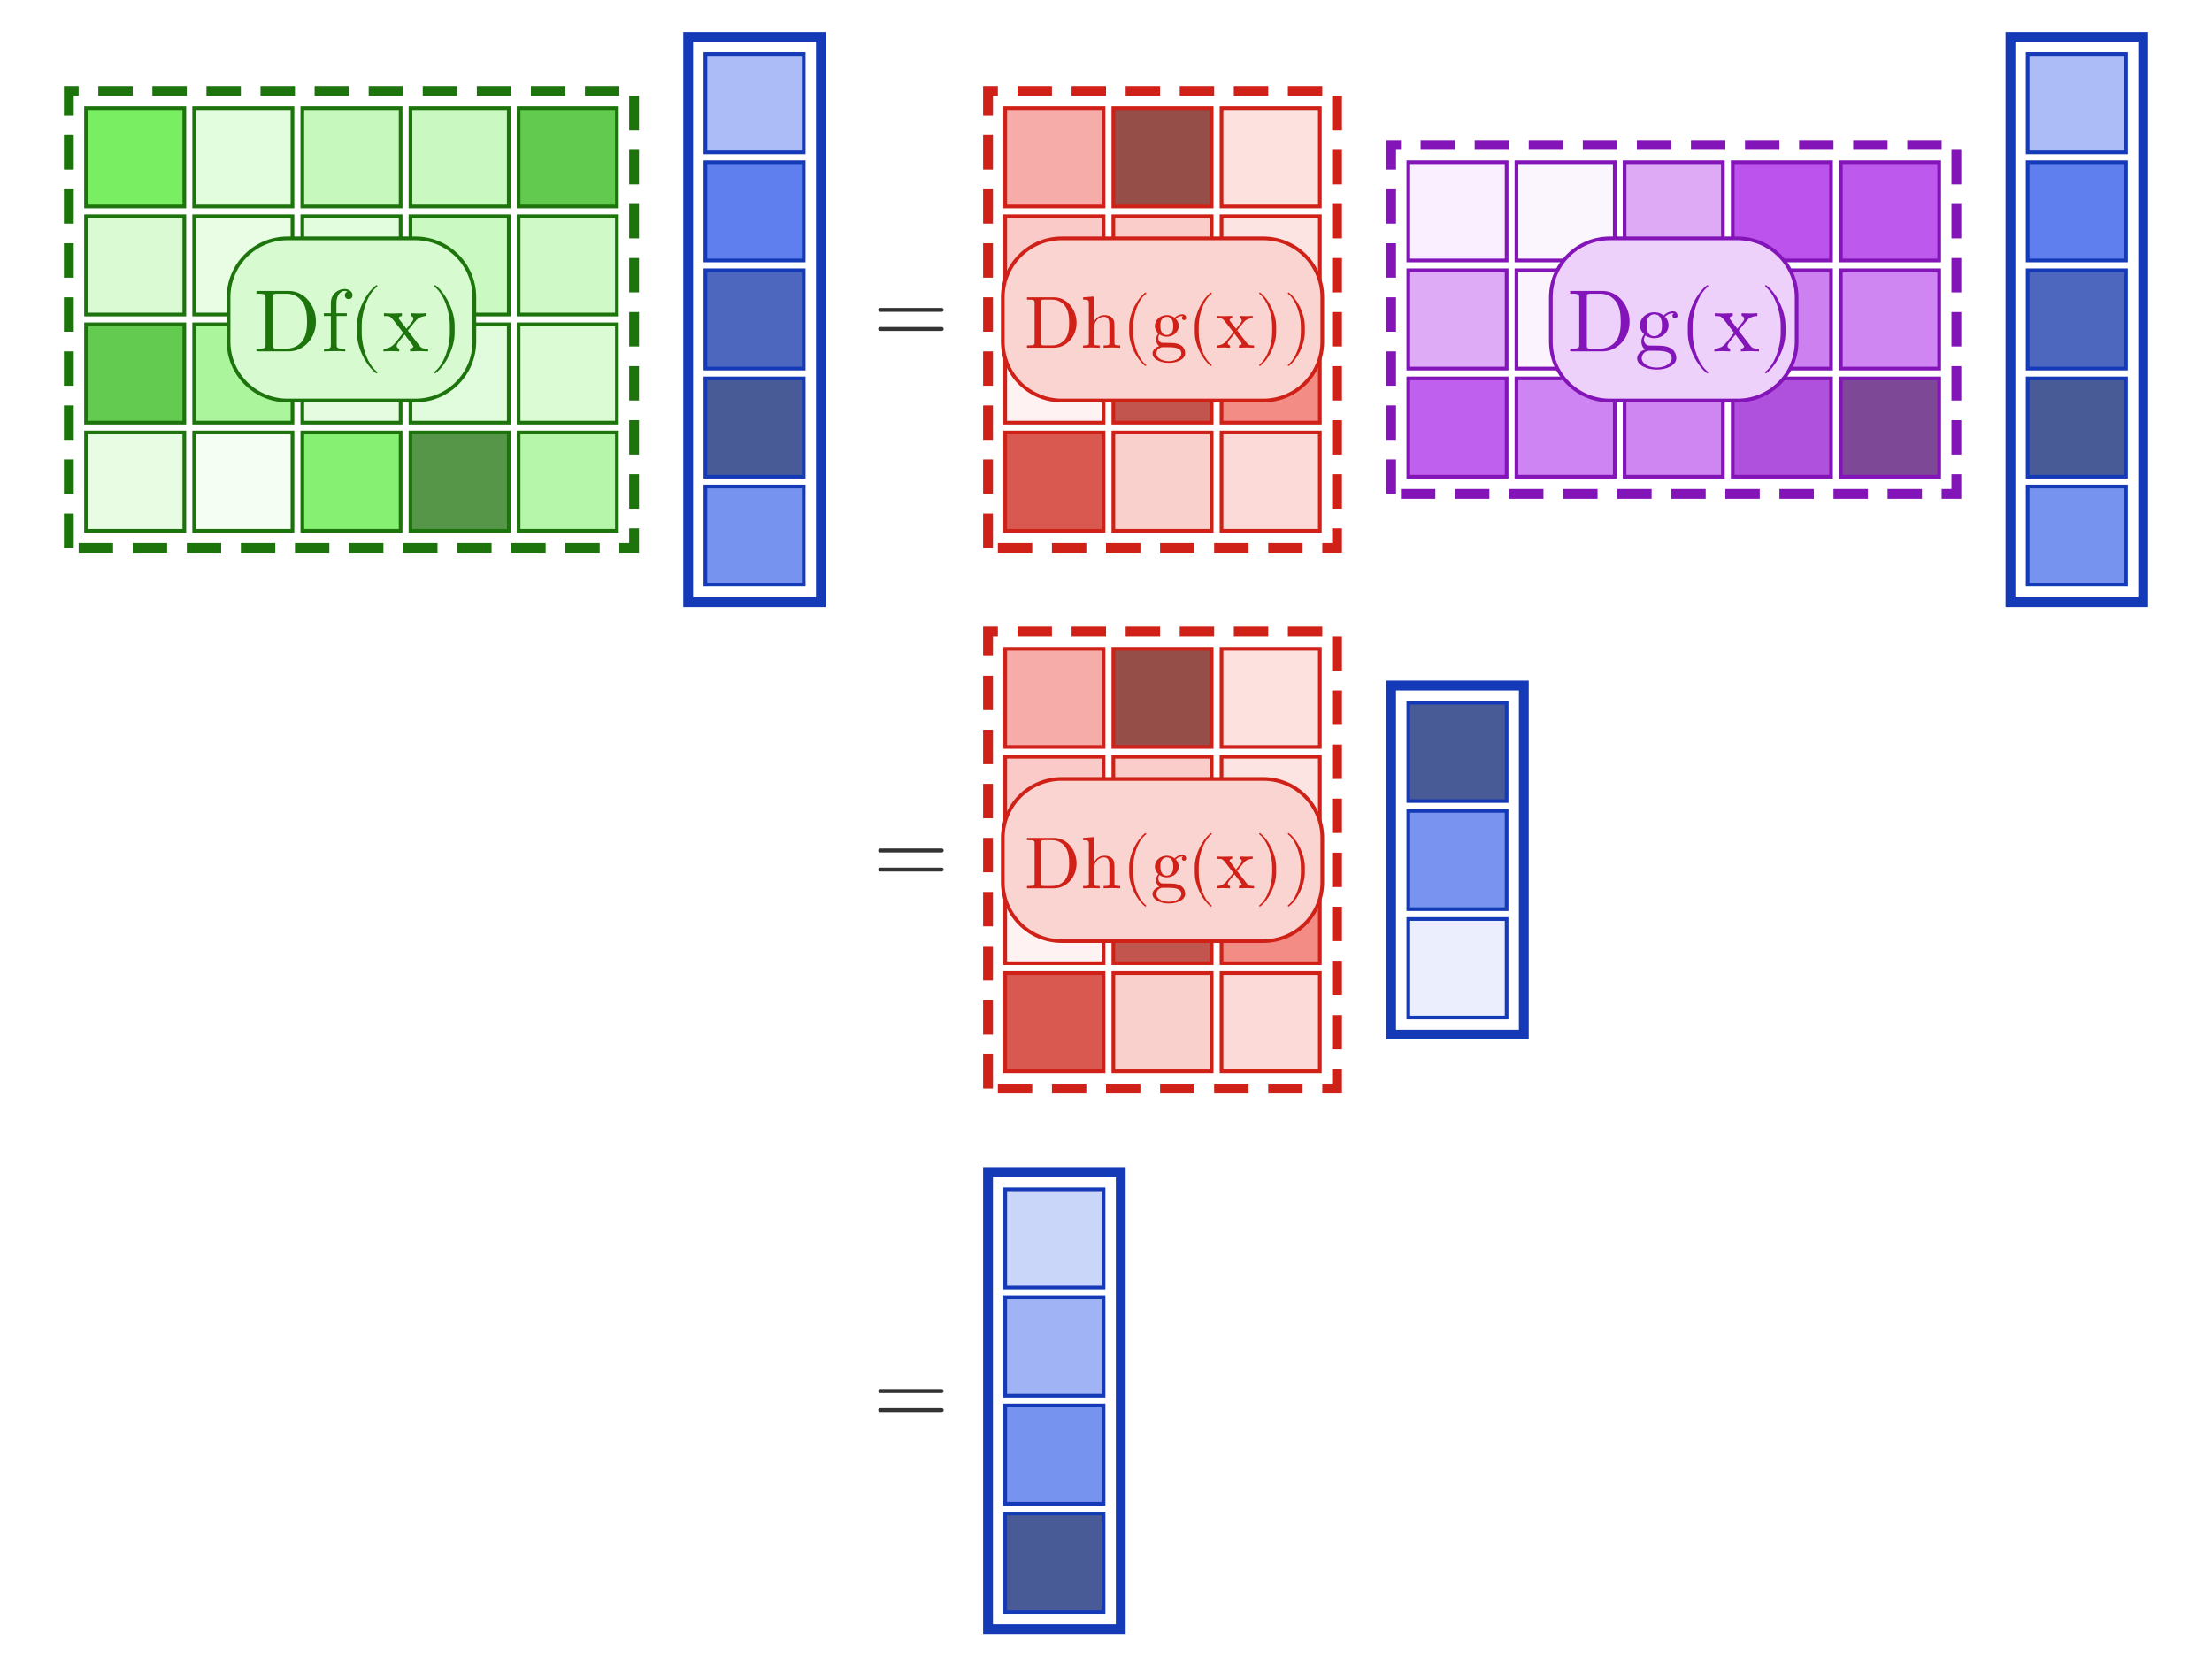 <?xml version="1.0" encoding="UTF-8"?>
<svg xmlns="http://www.w3.org/2000/svg" xmlns:xlink="http://www.w3.org/1999/xlink" width="450" height="340" viewBox="0 0 450 340">
<defs>
<g>
<g id="glyph-0-0">
<path d="M 14.441 -6.941 C 14.441 -7.16 14.262 -7.34 14.039 -7.34 L 1.52 -7.34 C 1.301 -7.34 1.121 -7.16 1.121 -6.941 C 1.121 -6.719 1.301 -6.539 1.52 -6.539 L 14.039 -6.539 C 14.262 -6.539 14.441 -6.719 14.441 -6.941 Z M 14.441 -3.059 C 14.441 -3.281 14.262 -3.461 14.039 -3.461 L 1.52 -3.461 C 1.301 -3.461 1.121 -3.281 1.121 -3.059 C 1.121 -2.84 1.301 -2.66 1.52 -2.66 L 14.039 -2.66 C 14.262 -2.66 14.441 -2.84 14.441 -3.059 Z M 14.441 -3.059 "/>
</g>
<g id="glyph-1-0">
<path d="M 12.727 -6.047 C 12.727 -9.469 10.297 -12.293 7.219 -12.293 L 0.629 -12.293 L 0.629 -11.734 L 1.062 -11.734 C 2.449 -11.734 2.484 -11.539 2.484 -10.891 L 2.484 -1.402 C 2.484 -0.758 2.449 -0.559 1.062 -0.559 L 0.629 -0.559 L 0.629 0 L 7.219 0 C 10.242 0 12.727 -2.664 12.727 -6.047 Z M 10.926 -6.047 C 10.926 -4.051 10.586 -2.969 9.938 -2.09 C 9.574 -1.602 8.551 -0.559 6.73 -0.559 L 4.914 -0.559 C 4.066 -0.559 4.031 -0.684 4.031 -1.277 L 4.031 -11.016 C 4.031 -11.609 4.066 -11.734 4.914 -11.734 L 6.715 -11.734 C 7.828 -11.734 9.07 -11.34 9.988 -10.062 C 10.766 -9 10.926 -7.453 10.926 -6.047 Z M 10.926 -6.047 "/>
</g>
<g id="glyph-1-1">
<path d="M 6.426 -11.43 C 6.426 -12.098 5.762 -12.691 4.805 -12.691 C 3.547 -12.691 2.016 -11.734 2.016 -9.828 L 2.016 -7.758 L 0.594 -7.758 L 0.594 -7.199 L 2.016 -7.199 L 2.016 -1.367 C 2.016 -0.559 1.816 -0.559 0.613 -0.559 L 0.613 0 L 2.664 -0.055 C 3.383 -0.055 4.23 -0.055 4.949 0 L 4.949 -0.559 L 4.57 -0.559 C 3.238 -0.559 3.203 -0.758 3.203 -1.402 L 3.203 -7.199 L 5.258 -7.199 L 5.258 -7.758 L 3.148 -7.758 L 3.148 -9.848 C 3.148 -11.43 4.016 -12.293 4.805 -12.293 C 4.859 -12.293 5.129 -12.293 5.398 -12.168 C 5.184 -12.098 4.859 -11.863 4.859 -11.41 C 4.859 -10.996 5.148 -10.637 5.633 -10.637 C 6.156 -10.637 6.426 -10.996 6.426 -11.43 Z M 6.426 -11.43 "/>
</g>
<g id="glyph-1-2">
<path d="M 5.977 4.285 C 5.977 4.23 5.941 4.176 5.902 4.141 C 4.031 2.734 2.789 -0.863 2.789 -3.742 L 2.789 -5.258 C 2.789 -8.137 4.031 -11.734 5.902 -13.141 C 5.941 -13.176 5.977 -13.23 5.977 -13.285 C 5.977 -13.375 5.887 -13.465 5.797 -13.465 C 5.762 -13.465 5.723 -13.445 5.688 -13.43 C 3.707 -11.934 1.816 -8.336 1.816 -5.258 L 1.816 -3.742 C 1.816 -0.664 3.707 2.934 5.688 4.43 C 5.723 4.445 5.762 4.465 5.797 4.465 C 5.887 4.465 5.977 4.375 5.977 4.285 Z M 5.977 4.285 "/>
</g>
<g id="glyph-1-3">
<path d="M 9.289 0 L 9.289 -0.559 C 8.316 -0.559 7.992 -0.594 7.578 -1.117 L 5.164 -4.23 C 5.707 -4.914 6.391 -5.797 6.82 -6.266 C 7.379 -6.91 8.117 -7.184 8.965 -7.199 L 8.965 -7.758 C 8.496 -7.723 7.957 -7.703 7.488 -7.703 C 6.949 -7.703 5.992 -7.738 5.762 -7.758 L 5.762 -7.199 C 6.137 -7.164 6.281 -6.93 6.281 -6.641 C 6.281 -6.355 6.102 -6.121 6.012 -6.012 L 4.895 -4.609 L 3.492 -6.426 C 3.328 -6.605 3.328 -6.641 3.328 -6.75 C 3.328 -7.02 3.602 -7.184 3.961 -7.199 L 3.961 -7.758 L 2.016 -7.703 C 1.637 -7.703 0.793 -7.723 0.305 -7.758 L 0.305 -7.199 C 1.566 -7.199 1.586 -7.184 2.43 -6.102 L 4.211 -3.781 C 3.367 -2.699 3.367 -2.664 2.52 -1.637 C 1.656 -0.594 0.594 -0.559 0.215 -0.559 L 0.215 0 C 0.684 -0.035 1.242 -0.055 1.711 -0.055 L 3.422 0 L 3.422 -0.559 C 3.023 -0.613 2.898 -0.848 2.898 -1.117 C 2.898 -1.512 3.422 -2.105 4.52 -3.402 L 5.887 -1.602 C 6.031 -1.402 6.266 -1.117 6.266 -1.008 C 6.266 -0.848 6.102 -0.574 5.617 -0.559 L 5.617 0 L 7.559 -0.055 C 8.047 -0.055 8.746 -0.035 9.289 0 Z M 9.289 0 "/>
</g>
<g id="glyph-1-4">
<path d="M 5.184 -3.742 L 5.184 -5.258 C 5.184 -8.336 3.293 -11.934 1.312 -13.43 C 1.277 -13.445 1.242 -13.465 1.207 -13.465 C 1.117 -13.465 1.027 -13.375 1.027 -13.285 C 1.027 -13.23 1.062 -13.176 1.098 -13.141 C 2.969 -11.734 4.211 -8.137 4.211 -5.258 L 4.211 -3.742 C 4.211 -0.863 2.969 2.734 1.098 4.141 C 1.062 4.176 1.027 4.23 1.027 4.285 C 1.027 4.375 1.117 4.465 1.207 4.465 C 1.242 4.465 1.277 4.445 1.312 4.43 C 3.293 2.934 5.184 -0.664 5.184 -3.742 Z M 5.184 -3.742 "/>
</g>
<g id="glyph-1-5">
<path d="M 8.73 -7.273 C 8.73 -7.578 8.516 -8.152 7.812 -8.152 C 7.453 -8.152 6.66 -8.047 5.902 -7.309 C 5.148 -7.902 4.391 -7.957 3.996 -7.957 C 2.32 -7.957 1.078 -6.715 1.078 -5.328 C 1.078 -4.535 1.477 -3.852 1.926 -3.473 C 1.691 -3.203 1.367 -2.609 1.367 -1.98 C 1.367 -1.422 1.602 -0.738 2.16 -0.379 C 1.078 -0.07 0.504 0.703 0.504 1.422 C 0.504 2.719 2.285 3.707 4.48 3.707 C 6.605 3.707 8.477 2.789 8.477 1.387 C 8.477 0.758 8.227 -0.16 7.309 -0.664 C 6.355 -1.172 5.309 -1.172 4.211 -1.172 C 3.762 -1.172 2.988 -1.172 2.863 -1.188 C 2.285 -1.262 1.906 -1.816 1.906 -2.395 C 1.906 -2.465 1.906 -2.879 2.215 -3.238 C 2.914 -2.734 3.652 -2.684 3.996 -2.684 C 5.672 -2.684 6.91 -3.926 6.91 -5.309 C 6.91 -5.977 6.625 -6.641 6.176 -7.055 C 6.82 -7.668 7.469 -7.758 7.793 -7.758 C 7.793 -7.758 7.922 -7.758 7.973 -7.738 C 7.777 -7.668 7.688 -7.469 7.688 -7.254 C 7.688 -6.949 7.922 -6.73 8.207 -6.73 C 8.387 -6.73 8.73 -6.859 8.73 -7.273 Z M 5.562 -5.328 C 5.562 -4.844 5.543 -4.266 5.273 -3.816 C 5.129 -3.602 4.715 -3.098 3.996 -3.098 C 2.43 -3.098 2.43 -4.895 2.43 -5.309 C 2.43 -5.797 2.449 -6.371 2.719 -6.82 C 2.863 -7.039 3.277 -7.543 3.996 -7.543 C 5.562 -7.543 5.562 -5.742 5.562 -5.328 Z M 7.543 1.422 C 7.543 2.395 6.266 3.293 4.5 3.293 C 2.684 3.293 1.441 2.375 1.441 1.422 C 1.441 0.594 2.125 -0.07 2.914 -0.125 L 3.977 -0.125 C 5.527 -0.125 7.543 -0.125 7.543 1.422 Z M 7.543 1.422 "/>
</g>
<g id="glyph-2-0">
<path d="M 10.605 -5.039 C 10.605 -7.891 8.578 -10.246 6.016 -10.246 L 0.523 -10.246 L 0.523 -9.781 L 0.887 -9.781 C 2.039 -9.781 2.07 -9.613 2.07 -9.074 L 2.07 -1.172 C 2.07 -0.629 2.039 -0.465 0.887 -0.465 L 0.523 -0.465 L 0.523 0 L 6.016 0 C 8.535 0 10.605 -2.219 10.605 -5.039 Z M 9.105 -5.039 C 9.105 -3.375 8.82 -2.477 8.281 -1.738 C 7.98 -1.336 7.125 -0.465 5.609 -0.465 L 4.094 -0.465 C 3.391 -0.465 3.359 -0.57 3.359 -1.066 L 3.359 -9.18 C 3.359 -9.676 3.391 -9.781 4.094 -9.781 L 5.594 -9.781 C 6.523 -9.781 7.559 -9.449 8.324 -8.387 C 8.969 -7.5 9.105 -6.211 9.105 -5.039 Z M 9.105 -5.039 "/>
</g>
<g id="glyph-2-1">
<path d="M 8.023 0 L 8.023 -0.465 C 7.246 -0.465 6.871 -0.465 6.855 -0.914 L 6.855 -3.781 C 6.855 -5.07 6.855 -5.535 6.391 -6.074 C 6.18 -6.328 5.684 -6.629 4.816 -6.629 C 3.555 -6.629 2.895 -5.73 2.656 -5.191 L 2.641 -5.191 L 2.641 -10.41 L 0.48 -10.246 L 0.48 -9.781 C 1.531 -9.781 1.648 -9.676 1.648 -8.941 L 1.648 -1.141 C 1.648 -0.465 1.484 -0.465 0.48 -0.465 L 0.48 0 L 2.176 -0.047 L 3.855 0 L 3.855 -0.465 C 2.852 -0.465 2.684 -0.465 2.684 -1.141 L 2.684 -3.898 C 2.684 -5.461 3.75 -6.301 4.711 -6.301 C 5.656 -6.301 5.82 -5.488 5.82 -4.637 L 5.82 -1.141 C 5.82 -0.465 5.656 -0.465 4.648 -0.465 L 4.648 0 L 6.344 -0.047 Z M 8.023 0 "/>
</g>
<g id="glyph-2-2">
<path d="M 4.98 3.57 C 4.98 3.523 4.949 3.48 4.922 3.449 C 3.359 2.281 2.324 -0.719 2.324 -3.121 L 2.324 -4.379 C 2.324 -6.781 3.359 -9.781 4.922 -10.949 C 4.949 -10.98 4.98 -11.023 4.98 -11.07 C 4.98 -11.145 4.906 -11.219 4.828 -11.219 C 4.801 -11.219 4.77 -11.203 4.738 -11.191 C 3.09 -9.945 1.516 -6.945 1.516 -4.379 L 1.516 -3.121 C 1.516 -0.555 3.09 2.445 4.738 3.691 C 4.77 3.703 4.801 3.719 4.828 3.719 C 4.906 3.719 4.98 3.645 4.98 3.57 Z M 4.98 3.57 "/>
</g>
<g id="glyph-2-3">
<path d="M 7.273 -6.059 C 7.273 -6.316 7.094 -6.797 6.512 -6.797 C 6.211 -6.797 5.551 -6.703 4.922 -6.09 C 4.289 -6.586 3.66 -6.629 3.328 -6.629 C 1.934 -6.629 0.898 -5.594 0.898 -4.441 C 0.898 -3.781 1.23 -3.211 1.605 -2.895 C 1.41 -2.672 1.141 -2.176 1.141 -1.648 C 1.141 -1.184 1.336 -0.613 1.801 -0.316 C 0.898 -0.059 0.422 0.586 0.422 1.184 C 0.422 2.266 1.906 3.09 3.734 3.09 C 5.504 3.09 7.066 2.324 7.066 1.156 C 7.066 0.629 6.855 -0.137 6.09 -0.555 C 5.297 -0.977 4.426 -0.977 3.512 -0.977 C 3.137 -0.977 2.488 -0.977 2.387 -0.988 C 1.906 -1.051 1.59 -1.516 1.59 -1.996 C 1.59 -2.055 1.59 -2.398 1.844 -2.699 C 2.43 -2.281 3.047 -2.234 3.328 -2.234 C 4.727 -2.234 5.762 -3.27 5.762 -4.426 C 5.762 -4.98 5.52 -5.535 5.145 -5.879 C 5.684 -6.391 6.227 -6.465 6.496 -6.465 C 6.496 -6.465 6.602 -6.465 6.645 -6.449 C 6.48 -6.391 6.406 -6.227 6.406 -6.047 C 6.406 -5.789 6.602 -5.609 6.84 -5.609 C 6.988 -5.609 7.273 -5.715 7.273 -6.059 Z M 4.637 -4.441 C 4.637 -4.035 4.621 -3.555 4.395 -3.18 C 4.273 -3 3.93 -2.578 3.328 -2.578 C 2.023 -2.578 2.023 -4.078 2.023 -4.426 C 2.023 -4.828 2.039 -5.309 2.266 -5.684 C 2.387 -5.863 2.73 -6.285 3.328 -6.285 C 4.637 -6.285 4.637 -4.785 4.637 -4.441 Z M 6.285 1.184 C 6.285 1.996 5.219 2.746 3.75 2.746 C 2.234 2.746 1.199 1.98 1.199 1.184 C 1.199 0.496 1.77 -0.059 2.43 -0.105 L 3.316 -0.105 C 4.605 -0.105 6.285 -0.105 6.285 1.184 Z M 6.285 1.184 "/>
</g>
<g id="glyph-2-4">
<path d="M 7.738 0 L 7.738 -0.465 C 6.93 -0.465 6.66 -0.496 6.316 -0.93 L 4.305 -3.523 C 4.754 -4.094 5.324 -4.828 5.684 -5.219 C 6.148 -5.762 6.766 -5.984 7.469 -6 L 7.469 -6.465 C 7.078 -6.434 6.629 -6.422 6.238 -6.422 C 5.789 -6.422 4.996 -6.449 4.801 -6.465 L 4.801 -6 C 5.113 -5.969 5.234 -5.773 5.234 -5.535 C 5.234 -5.297 5.086 -5.102 5.012 -5.012 L 4.078 -3.84 L 2.91 -5.355 C 2.773 -5.504 2.773 -5.535 2.773 -5.625 C 2.773 -5.852 3 -5.984 3.301 -6 L 3.301 -6.465 L 1.68 -6.422 C 1.363 -6.422 0.66 -6.434 0.254 -6.465 L 0.254 -6 C 1.305 -6 1.32 -5.984 2.023 -5.086 L 3.512 -3.148 C 2.805 -2.25 2.805 -2.219 2.102 -1.363 C 1.379 -0.496 0.496 -0.465 0.18 -0.465 L 0.18 0 C 0.57 -0.031 1.035 -0.047 1.426 -0.047 L 2.852 0 L 2.852 -0.465 C 2.52 -0.512 2.414 -0.703 2.414 -0.93 C 2.414 -1.262 2.852 -1.754 3.766 -2.836 L 4.906 -1.336 C 5.023 -1.172 5.219 -0.93 5.219 -0.84 C 5.219 -0.703 5.086 -0.48 4.68 -0.465 L 4.68 0 L 6.301 -0.047 C 6.703 -0.047 7.289 -0.031 7.738 0 Z M 7.738 0 "/>
</g>
<g id="glyph-2-5">
<path d="M 4.32 -3.121 L 4.32 -4.379 C 4.32 -6.945 2.746 -9.945 1.094 -11.191 C 1.066 -11.203 1.035 -11.219 1.004 -11.219 C 0.93 -11.219 0.855 -11.145 0.855 -11.07 C 0.855 -11.023 0.887 -10.98 0.914 -10.949 C 2.477 -9.781 3.512 -6.781 3.512 -4.379 L 3.512 -3.121 C 3.512 -0.719 2.477 2.281 0.914 3.449 C 0.887 3.48 0.855 3.523 0.855 3.57 C 0.855 3.645 0.93 3.719 1.004 3.719 C 1.035 3.719 1.066 3.703 1.094 3.691 C 2.746 2.445 4.32 -0.555 4.32 -3.121 Z M 4.32 -3.121 "/>
</g>
</g>
</defs>
<rect x="-45" y="-34" width="540" height="408" fill="rgb(100%, 100%, 100%)" fill-opacity="1"/>
<path fill-rule="nonzero" fill="rgb(29.935%, 90.935%, 18.416%)" fill-opacity="0.75" stroke-width="0.75" stroke-linecap="butt" stroke-linejoin="miter" stroke="rgb(11.353%, 45%, 5%)" stroke-opacity="1" stroke-miterlimit="10" d="M 17.5 42 L 17.5 22 L 37.5 22 L 37.5 42 Z M 17.5 42 "/>
<path fill-rule="nonzero" fill="rgb(84.889%, 98.045%, 82.405%)" fill-opacity="0.75" stroke-width="0.75" stroke-linecap="butt" stroke-linejoin="miter" stroke="rgb(11.353%, 45%, 5%)" stroke-opacity="1" stroke-miterlimit="10" d="M 39.5 42 L 39.5 22 L 59.5 22 L 59.5 42 Z M 39.5 42 "/>
<path fill-rule="nonzero" fill="rgb(70.244%, 96.15%, 65.352%)" fill-opacity="0.75" stroke-width="0.75" stroke-linecap="butt" stroke-linejoin="miter" stroke="rgb(11.353%, 45%, 5%)" stroke-opacity="1" stroke-miterlimit="10" d="M 61.5 42 L 61.5 22 L 81.5 22 L 81.5 42 Z M 61.5 42 "/>
<path fill-rule="nonzero" fill="rgb(71.474%, 96.309%, 66.784%)" fill-opacity="0.75" stroke-width="0.75" stroke-linecap="butt" stroke-linejoin="miter" stroke="rgb(11.353%, 45%, 5%)" stroke-opacity="1" stroke-miterlimit="10" d="M 83.5 42 L 83.5 22 L 103.5 22 L 103.5 42 Z M 83.5 42 "/>
<path fill-rule="nonzero" fill="rgb(18.145%, 71.92%, 7.991%)" fill-opacity="0.75" stroke-width="0.75" stroke-linecap="butt" stroke-linejoin="miter" stroke="rgb(11.353%, 45%, 5%)" stroke-opacity="1" stroke-miterlimit="10" d="M 105.5 42 L 105.5 22 L 125.5 22 L 125.5 42 Z M 105.5 42 "/>
<path fill-rule="nonzero" fill="rgb(79.805%, 97.387%, 76.485%)" fill-opacity="0.75" stroke-width="0.75" stroke-linecap="butt" stroke-linejoin="miter" stroke="rgb(11.353%, 45%, 5%)" stroke-opacity="1" stroke-miterlimit="10" d="M 17.5 64 L 17.5 44 L 37.5 44 L 37.5 64 Z M 17.5 64 "/>
<path fill-rule="nonzero" fill="rgb(88.171%, 98.47%, 86.226%)" fill-opacity="0.75" stroke-width="0.75" stroke-linecap="butt" stroke-linejoin="miter" stroke="rgb(11.353%, 45%, 5%)" stroke-opacity="1" stroke-miterlimit="10" d="M 39.5 64 L 39.5 44 L 59.5 44 L 59.5 64 Z M 39.5 64 "/>
<path fill-rule="nonzero" fill="rgb(84.827%, 98.037%, 82.332%)" fill-opacity="0.75" stroke-width="0.75" stroke-linecap="butt" stroke-linejoin="miter" stroke="rgb(11.353%, 45%, 5%)" stroke-opacity="1" stroke-miterlimit="10" d="M 61.5 64 L 61.5 44 L 81.5 44 L 81.5 64 Z M 61.5 64 "/>
<path fill-rule="nonzero" fill="rgb(72.507%, 96.443%, 67.987%)" fill-opacity="0.75" stroke-width="0.75" stroke-linecap="butt" stroke-linejoin="miter" stroke="rgb(11.353%, 45%, 5%)" stroke-opacity="1" stroke-miterlimit="10" d="M 83.5 64 L 83.5 44 L 103.5 44 L 103.5 64 Z M 83.5 64 "/>
<path fill-rule="nonzero" fill="rgb(74.639%, 96.719%, 70.469%)" fill-opacity="0.75" stroke-width="0.75" stroke-linecap="butt" stroke-linejoin="miter" stroke="rgb(11.353%, 45%, 5%)" stroke-opacity="1" stroke-miterlimit="10" d="M 105.5 64 L 105.5 44 L 125.5 44 L 125.5 64 Z M 105.5 64 "/>
<path fill-rule="nonzero" fill="rgb(18.328%, 72.644%, 8.072%)" fill-opacity="0.75" stroke-width="0.75" stroke-linecap="butt" stroke-linejoin="miter" stroke="rgb(11.353%, 45%, 5%)" stroke-opacity="1" stroke-miterlimit="10" d="M 17.5 86 L 17.5 66 L 37.5 66 L 37.5 86 Z M 17.5 86 "/>
<path fill-rule="nonzero" fill="rgb(55.986%, 94.306%, 48.75%)" fill-opacity="0.75" stroke-width="0.75" stroke-linecap="butt" stroke-linejoin="miter" stroke="rgb(11.353%, 45%, 5%)" stroke-opacity="1" stroke-miterlimit="10" d="M 39.5 86 L 39.5 66 L 59.5 66 L 59.5 86 Z M 39.5 86 "/>
<path fill-rule="nonzero" fill="rgb(86.019%, 98.191%, 83.72%)" fill-opacity="0.75" stroke-width="0.75" stroke-linecap="butt" stroke-linejoin="miter" stroke="rgb(11.353%, 45%, 5%)" stroke-opacity="1" stroke-miterlimit="10" d="M 61.5 86 L 61.5 66 L 81.5 66 L 81.5 86 Z M 61.5 86 "/>
<path fill-rule="nonzero" fill="rgb(83.931%, 97.921%, 81.289%)" fill-opacity="0.75" stroke-width="0.75" stroke-linecap="butt" stroke-linejoin="miter" stroke="rgb(11.353%, 45%, 5%)" stroke-opacity="1" stroke-miterlimit="10" d="M 83.5 86 L 83.5 66 L 103.5 66 L 103.5 86 Z M 83.5 86 "/>
<path fill-rule="nonzero" fill="rgb(80.564%, 97.485%, 77.369%)" fill-opacity="0.75" stroke-width="0.75" stroke-linecap="butt" stroke-linejoin="miter" stroke="rgb(11.353%, 45%, 5%)" stroke-opacity="1" stroke-miterlimit="10" d="M 105.5 86 L 105.5 66 L 125.5 66 L 125.5 86 Z M 105.5 86 "/>
<path fill-rule="nonzero" fill="rgb(87.258%, 98.352%, 85.164%)" fill-opacity="0.75" stroke-width="0.75" stroke-linecap="butt" stroke-linejoin="miter" stroke="rgb(11.353%, 45%, 5%)" stroke-opacity="1" stroke-miterlimit="10" d="M 17.5 108 L 17.5 88 L 37.5 88 L 37.5 108 Z M 17.5 108 "/>
<path fill-rule="nonzero" fill="rgb(94.45%, 99.282%, 93.538%)" fill-opacity="0.75" stroke-width="0.75" stroke-linecap="butt" stroke-linejoin="miter" stroke="rgb(11.353%, 45%, 5%)" stroke-opacity="1" stroke-miterlimit="10" d="M 39.5 108 L 39.5 88 L 59.5 88 L 59.5 108 Z M 39.5 108 "/>
<path fill-rule="nonzero" fill="rgb(36.608%, 91.799%, 26.187%)" fill-opacity="0.75" stroke-width="0.75" stroke-linecap="butt" stroke-linejoin="miter" stroke="rgb(11.353%, 45%, 5%)" stroke-opacity="1" stroke-miterlimit="10" d="M 61.5 108 L 61.5 88 L 81.5 88 L 81.5 108 Z M 61.5 108 "/>
<path fill-rule="nonzero" fill="rgb(11.353%, 45%, 5%)" fill-opacity="0.75" stroke-width="0.75" stroke-linecap="butt" stroke-linejoin="miter" stroke="rgb(11.353%, 45%, 5%)" stroke-opacity="1" stroke-miterlimit="10" d="M 83.5 108 L 83.5 88 L 103.5 88 L 103.5 108 Z M 83.5 108 "/>
<path fill-rule="nonzero" fill="rgb(61.752%, 95.052%, 55.464%)" fill-opacity="0.75" stroke-width="0.75" stroke-linecap="butt" stroke-linejoin="miter" stroke="rgb(11.353%, 45%, 5%)" stroke-opacity="1" stroke-miterlimit="10" d="M 105.5 108 L 105.5 88 L 125.5 88 L 125.5 108 Z M 105.5 108 "/>
<path fill="none" stroke-width="2" stroke-linecap="butt" stroke-linejoin="miter" stroke="rgb(11.353%, 45%, 5%)" stroke-opacity="1" stroke-dasharray="7 4" stroke-miterlimit="10" d="M 14 111.5 L 14 18.5 L 129 18.5 L 129 111.5 Z M 14 111.5 "/>
<path fill-rule="nonzero" fill="rgb(55.787%, 64.821%, 95.087%)" fill-opacity="0.75" stroke-width="0.75" stroke-linecap="butt" stroke-linejoin="miter" stroke="rgb(8%, 22.711%, 72%)" stroke-opacity="1" stroke-miterlimit="10" d="M 143.5 31 L 143.5 11 L 163.5 11 L 163.5 31 Z M 143.5 31 "/>
<path fill-rule="nonzero" fill="rgb(16.2%, 33.322%, 90.689%)" fill-opacity="0.75" stroke-width="0.75" stroke-linecap="butt" stroke-linejoin="miter" stroke="rgb(8%, 22.711%, 72%)" stroke-opacity="1" stroke-miterlimit="10" d="M 143.5 53 L 143.5 33 L 163.5 33 L 163.5 53 Z M 143.5 53 "/>
<path fill-rule="nonzero" fill="rgb(7.292%, 20.701%, 65.627%)" fill-opacity="0.75" stroke-width="0.75" stroke-linecap="butt" stroke-linejoin="miter" stroke="rgb(8%, 22.711%, 72%)" stroke-opacity="1" stroke-miterlimit="10" d="M 143.5 75 L 143.5 55 L 163.5 55 L 163.5 75 Z M 143.5 75 "/>
<path fill-rule="nonzero" fill="rgb(5%, 14.195%, 45%)" fill-opacity="0.75" stroke-width="0.75" stroke-linecap="butt" stroke-linejoin="miter" stroke="rgb(8%, 22.711%, 72%)" stroke-opacity="1" stroke-miterlimit="10" d="M 143.5 97 L 143.5 77 L 163.5 77 L 163.5 97 Z M 143.5 97 "/>
<path fill-rule="nonzero" fill="rgb(29.032%, 43.532%, 92.115%)" fill-opacity="0.75" stroke-width="0.75" stroke-linecap="butt" stroke-linejoin="miter" stroke="rgb(8%, 22.711%, 72%)" stroke-opacity="1" stroke-miterlimit="10" d="M 143.5 119 L 143.5 99 L 163.5 99 L 163.5 119 Z M 143.5 119 "/>
<path fill="none" stroke-width="2" stroke-linecap="butt" stroke-linejoin="miter" stroke="rgb(8%, 22.711%, 72%)" stroke-opacity="1" stroke-miterlimit="10" d="M 140 122.5 L 140 7.5 L 167 7.5 L 167 122.5 Z M 140 122.5 "/>
<g fill="rgb(20%, 20%, 20%)" fill-opacity="1">
<use xlink:href="#glyph-0-0" x="177.54" y="70"/>
</g>
<path fill-rule="nonzero" fill="rgb(94.918%, 56.647%, 54.26%)" fill-opacity="0.75" stroke-width="0.75" stroke-linecap="butt" stroke-linejoin="miter" stroke="rgb(81%, 13.228%, 9%)" stroke-opacity="1" stroke-miterlimit="10" d="M 204.5 42 L 204.5 22 L 224.5 22 L 224.5 42 Z M 204.5 42 "/>
<path fill-rule="nonzero" fill="rgb(45%, 7.349%, 5%)" fill-opacity="0.75" stroke-width="0.75" stroke-linecap="butt" stroke-linejoin="miter" stroke="rgb(81%, 13.228%, 9%)" stroke-opacity="1" stroke-miterlimit="10" d="M 226.5 42 L 226.5 22 L 246.5 22 L 246.5 42 Z M 226.5 42 "/>
<path fill-rule="nonzero" fill="rgb(98.141%, 84.14%, 83.266%)" fill-opacity="0.75" stroke-width="0.75" stroke-linecap="butt" stroke-linejoin="miter" stroke="rgb(81%, 13.228%, 9%)" stroke-opacity="1" stroke-miterlimit="10" d="M 248.5 42 L 248.5 22 L 268.5 22 L 268.5 42 Z M 248.5 42 "/>
<path fill-rule="nonzero" fill="rgb(96.731%, 72.112%, 70.576%)" fill-opacity="0.75" stroke-width="0.75" stroke-linecap="butt" stroke-linejoin="miter" stroke="rgb(81%, 13.228%, 9%)" stroke-opacity="1" stroke-miterlimit="10" d="M 204.5 64 L 204.5 44 L 224.5 44 L 224.5 64 Z M 204.5 64 "/>
<path fill-rule="nonzero" fill="rgb(96.89%, 73.473%, 72.012%)" fill-opacity="0.75" stroke-width="0.75" stroke-linecap="butt" stroke-linejoin="miter" stroke="rgb(81%, 13.228%, 9%)" stroke-opacity="1" stroke-miterlimit="10" d="M 226.5 64 L 226.5 44 L 246.5 44 L 246.5 64 Z M 226.5 64 "/>
<path fill-rule="nonzero" fill="rgb(98.342%, 85.858%, 85.08%)" fill-opacity="0.75" stroke-width="0.75" stroke-linecap="butt" stroke-linejoin="miter" stroke="rgb(81%, 13.228%, 9%)" stroke-opacity="1" stroke-miterlimit="10" d="M 248.5 64 L 248.5 44 L 268.5 44 L 268.5 64 Z M 248.5 64 "/>
<path fill-rule="nonzero" fill="rgb(99.203%, 93.201%, 92.826%)" fill-opacity="0.75" stroke-width="0.75" stroke-linecap="butt" stroke-linejoin="miter" stroke="rgb(81%, 13.228%, 9%)" stroke-opacity="1" stroke-miterlimit="10" d="M 204.5 86 L 204.5 66 L 224.5 66 L 224.5 86 Z M 204.5 86 "/>
<path fill-rule="nonzero" fill="rgb(67.979%, 11.102%, 7.553%)" fill-opacity="0.75" stroke-width="0.75" stroke-linecap="butt" stroke-linejoin="miter" stroke="rgb(81%, 13.228%, 9%)" stroke-opacity="1" stroke-miterlimit="10" d="M 226.5 86 L 226.5 66 L 246.5 66 L 246.5 86 Z M 226.5 86 "/>
<path fill-rule="nonzero" fill="rgb(92.928%, 39.676%, 36.354%)" fill-opacity="0.75" stroke-width="0.75" stroke-linecap="butt" stroke-linejoin="miter" stroke="rgb(81%, 13.228%, 9%)" stroke-opacity="1" stroke-miterlimit="10" d="M 248.5 86 L 248.5 66 L 268.5 66 L 268.5 86 Z M 248.5 86 "/>
<path fill-rule="nonzero" fill="rgb(79.997%, 13.064%, 8.889%)" fill-opacity="0.75" stroke-width="0.75" stroke-linecap="butt" stroke-linejoin="miter" stroke="rgb(81%, 13.228%, 9%)" stroke-opacity="1" stroke-miterlimit="10" d="M 204.5 108 L 204.5 88 L 224.5 88 L 224.5 108 Z M 204.5 108 "/>
<path fill-rule="nonzero" fill="rgb(97.099%, 75.251%, 73.888%)" fill-opacity="0.75" stroke-width="0.75" stroke-linecap="butt" stroke-linejoin="miter" stroke="rgb(81%, 13.228%, 9%)" stroke-opacity="1" stroke-miterlimit="10" d="M 226.5 108 L 226.5 88 L 246.5 88 L 246.5 108 Z M 226.5 108 "/>
<path fill-rule="nonzero" fill="rgb(97.703%, 80.404%, 79.325%)" fill-opacity="0.75" stroke-width="0.75" stroke-linecap="butt" stroke-linejoin="miter" stroke="rgb(81%, 13.228%, 9%)" stroke-opacity="1" stroke-miterlimit="10" d="M 248.5 108 L 248.5 88 L 268.5 88 L 268.5 108 Z M 248.5 108 "/>
<path fill="none" stroke-width="2" stroke-linecap="butt" stroke-linejoin="miter" stroke="rgb(81%, 13.228%, 9%)" stroke-opacity="1" stroke-dasharray="7 4" stroke-miterlimit="10" d="M 201 111.5 L 201 18.5 L 272 18.5 L 272 111.5 Z M 201 111.5 "/>
<path fill-rule="nonzero" fill="rgb(96.665%, 91.625%, 99.069%)" fill-opacity="0.75" stroke-width="0.75" stroke-linecap="butt" stroke-linejoin="miter" stroke="rgb(51.331%, 8%, 72%)" stroke-opacity="1" stroke-miterlimit="10" d="M 286.5 53 L 286.5 33 L 306.5 33 L 306.5 53 Z M 286.5 53 "/>
<path fill-rule="nonzero" fill="rgb(97.765%, 94.388%, 99.376%)" fill-opacity="0.75" stroke-width="0.75" stroke-linecap="butt" stroke-linejoin="miter" stroke="rgb(51.331%, 8%, 72%)" stroke-opacity="1" stroke-miterlimit="10" d="M 308.5 53 L 308.5 33 L 328.5 33 L 328.5 53 Z M 308.5 53 "/>
<path fill-rule="nonzero" fill="rgb(82.368%, 55.719%, 95.08%)" fill-opacity="0.75" stroke-width="0.75" stroke-linecap="butt" stroke-linejoin="miter" stroke="rgb(51.331%, 8%, 72%)" stroke-opacity="1" stroke-miterlimit="10" d="M 330.5 53 L 330.5 33 L 350.5 33 L 350.5 53 Z M 330.5 53 "/>
<path fill-rule="nonzero" fill="rgb(64.113%, 9.992%, 89.929%)" fill-opacity="0.75" stroke-width="0.75" stroke-linecap="butt" stroke-linejoin="miter" stroke="rgb(51.331%, 8%, 72%)" stroke-opacity="1" stroke-miterlimit="10" d="M 352.5 53 L 352.5 33 L 372.5 33 L 372.5 53 Z M 352.5 53 "/>
<path fill-rule="nonzero" fill="rgb(65.552%, 13.486%, 90.387%)" fill-opacity="0.75" stroke-width="0.75" stroke-linecap="butt" stroke-linejoin="miter" stroke="rgb(51.331%, 8%, 72%)" stroke-opacity="1" stroke-miterlimit="10" d="M 374.5 53 L 374.5 33 L 394.5 33 L 394.5 53 Z M 374.5 53 "/>
<path fill-rule="nonzero" fill="rgb(82.468%, 55.969%, 95.108%)" fill-opacity="0.75" stroke-width="0.75" stroke-linecap="butt" stroke-linejoin="miter" stroke="rgb(51.331%, 8%, 72%)" stroke-opacity="1" stroke-miterlimit="10" d="M 286.5 75 L 286.5 55 L 306.5 55 L 306.5 75 Z M 286.5 75 "/>
<path fill-rule="nonzero" fill="rgb(97.522%, 93.776%, 99.308%)" fill-opacity="0.75" stroke-width="0.75" stroke-linecap="butt" stroke-linejoin="miter" stroke="rgb(51.331%, 8%, 72%)" stroke-opacity="1" stroke-miterlimit="10" d="M 308.5 75 L 308.5 55 L 328.5 55 L 328.5 75 Z M 308.5 75 "/>
<path fill-rule="nonzero" fill="rgb(81.21%, 52.809%, 94.757%)" fill-opacity="0.75" stroke-width="0.75" stroke-linecap="butt" stroke-linejoin="miter" stroke="rgb(51.331%, 8%, 72%)" stroke-opacity="1" stroke-miterlimit="10" d="M 330.5 75 L 330.5 55 L 350.5 55 L 350.5 75 Z M 330.5 75 "/>
<path fill-rule="nonzero" fill="rgb(73.722%, 34.003%, 92.667%)" fill-opacity="0.75" stroke-width="0.75" stroke-linecap="butt" stroke-linejoin="miter" stroke="rgb(51.331%, 8%, 72%)" stroke-opacity="1" stroke-miterlimit="10" d="M 352.5 75 L 352.5 55 L 372.5 55 L 372.5 75 Z M 352.5 75 "/>
<path fill-rule="nonzero" fill="rgb(74.861%, 36.864%, 92.985%)" fill-opacity="0.75" stroke-width="0.75" stroke-linecap="butt" stroke-linejoin="miter" stroke="rgb(51.331%, 8%, 72%)" stroke-opacity="1" stroke-miterlimit="10" d="M 374.5 75 L 374.5 55 L 394.5 55 L 394.5 75 Z M 374.5 75 "/>
<path fill-rule="nonzero" fill="rgb(66.964%, 17.031%, 90.781%)" fill-opacity="0.75" stroke-width="0.75" stroke-linecap="butt" stroke-linejoin="miter" stroke="rgb(51.331%, 8%, 72%)" stroke-opacity="1" stroke-miterlimit="10" d="M 286.5 97 L 286.5 77 L 306.5 77 L 306.5 97 Z M 286.5 97 "/>
<path fill-rule="nonzero" fill="rgb(74.292%, 35.435%, 92.826%)" fill-opacity="0.75" stroke-width="0.75" stroke-linecap="butt" stroke-linejoin="miter" stroke="rgb(51.331%, 8%, 72%)" stroke-opacity="1" stroke-miterlimit="10" d="M 308.5 97 L 308.5 77 L 328.5 77 L 328.5 97 Z M 308.5 97 "/>
<path fill-rule="nonzero" fill="rgb(74.573%, 36.14%, 92.904%)" fill-opacity="0.75" stroke-width="0.75" stroke-linecap="butt" stroke-linejoin="miter" stroke="rgb(51.331%, 8%, 72%)" stroke-opacity="1" stroke-miterlimit="10" d="M 330.5 97 L 330.5 77 L 350.5 77 L 350.5 97 Z M 330.5 97 "/>
<path fill-rule="nonzero" fill="rgb(58.098%, 9.055%, 81.491%)" fill-opacity="0.75" stroke-width="0.75" stroke-linecap="butt" stroke-linejoin="miter" stroke="rgb(51.331%, 8%, 72%)" stroke-opacity="1" stroke-miterlimit="10" d="M 352.5 97 L 352.5 77 L 372.5 77 L 372.5 97 Z M 352.5 97 "/>
<path fill-rule="nonzero" fill="rgb(32.082%, 5%, 45%)" fill-opacity="0.75" stroke-width="0.75" stroke-linecap="butt" stroke-linejoin="miter" stroke="rgb(51.331%, 8%, 72%)" stroke-opacity="1" stroke-miterlimit="10" d="M 374.5 97 L 374.5 77 L 394.5 77 L 394.5 97 Z M 374.5 97 "/>
<path fill="none" stroke-width="2" stroke-linecap="butt" stroke-linejoin="miter" stroke="rgb(51.331%, 8%, 72%)" stroke-opacity="1" stroke-dasharray="7 4" stroke-miterlimit="10" d="M 283 100.5 L 283 29.5 L 398 29.5 L 398 100.5 Z M 283 100.5 "/>
<path fill-rule="nonzero" fill="rgb(55.787%, 64.821%, 95.087%)" fill-opacity="0.75" stroke-width="0.75" stroke-linecap="butt" stroke-linejoin="miter" stroke="rgb(8%, 22.711%, 72%)" stroke-opacity="1" stroke-miterlimit="10" d="M 412.5 31 L 412.5 11 L 432.5 11 L 432.5 31 Z M 412.5 31 "/>
<path fill-rule="nonzero" fill="rgb(16.2%, 33.322%, 90.689%)" fill-opacity="0.75" stroke-width="0.75" stroke-linecap="butt" stroke-linejoin="miter" stroke="rgb(8%, 22.711%, 72%)" stroke-opacity="1" stroke-miterlimit="10" d="M 412.5 53 L 412.5 33 L 432.5 33 L 432.5 53 Z M 412.5 53 "/>
<path fill-rule="nonzero" fill="rgb(7.292%, 20.701%, 65.627%)" fill-opacity="0.75" stroke-width="0.75" stroke-linecap="butt" stroke-linejoin="miter" stroke="rgb(8%, 22.711%, 72%)" stroke-opacity="1" stroke-miterlimit="10" d="M 412.5 75 L 412.5 55 L 432.5 55 L 432.5 75 Z M 412.5 75 "/>
<path fill-rule="nonzero" fill="rgb(5%, 14.195%, 45%)" fill-opacity="0.75" stroke-width="0.75" stroke-linecap="butt" stroke-linejoin="miter" stroke="rgb(8%, 22.711%, 72%)" stroke-opacity="1" stroke-miterlimit="10" d="M 412.5 97 L 412.5 77 L 432.5 77 L 432.5 97 Z M 412.5 97 "/>
<path fill-rule="nonzero" fill="rgb(29.032%, 43.532%, 92.115%)" fill-opacity="0.75" stroke-width="0.75" stroke-linecap="butt" stroke-linejoin="miter" stroke="rgb(8%, 22.711%, 72%)" stroke-opacity="1" stroke-miterlimit="10" d="M 412.5 119 L 412.5 99 L 432.5 99 L 432.5 119 Z M 412.5 119 "/>
<path fill="none" stroke-width="2" stroke-linecap="butt" stroke-linejoin="miter" stroke="rgb(8%, 22.711%, 72%)" stroke-opacity="1" stroke-miterlimit="10" d="M 409 122.5 L 409 7.5 L 436 7.5 L 436 122.5 Z M 409 122.5 "/>
<g fill="rgb(20%, 20%, 20%)" fill-opacity="1">
<use xlink:href="#glyph-0-0" x="177.54" y="180"/>
</g>
<path fill-rule="nonzero" fill="rgb(94.918%, 56.647%, 54.26%)" fill-opacity="0.75" stroke-width="0.75" stroke-linecap="butt" stroke-linejoin="miter" stroke="rgb(81%, 13.228%, 9%)" stroke-opacity="1" stroke-miterlimit="10" d="M 204.5 152 L 204.5 132 L 224.5 132 L 224.5 152 Z M 204.5 152 "/>
<path fill-rule="nonzero" fill="rgb(45%, 7.349%, 5%)" fill-opacity="0.75" stroke-width="0.75" stroke-linecap="butt" stroke-linejoin="miter" stroke="rgb(81%, 13.228%, 9%)" stroke-opacity="1" stroke-miterlimit="10" d="M 226.5 152 L 226.5 132 L 246.5 132 L 246.5 152 Z M 226.5 152 "/>
<path fill-rule="nonzero" fill="rgb(98.141%, 84.14%, 83.266%)" fill-opacity="0.75" stroke-width="0.75" stroke-linecap="butt" stroke-linejoin="miter" stroke="rgb(81%, 13.228%, 9%)" stroke-opacity="1" stroke-miterlimit="10" d="M 248.5 152 L 248.5 132 L 268.5 132 L 268.5 152 Z M 248.5 152 "/>
<path fill-rule="nonzero" fill="rgb(96.731%, 72.112%, 70.576%)" fill-opacity="0.75" stroke-width="0.75" stroke-linecap="butt" stroke-linejoin="miter" stroke="rgb(81%, 13.228%, 9%)" stroke-opacity="1" stroke-miterlimit="10" d="M 204.5 174 L 204.5 154 L 224.5 154 L 224.5 174 Z M 204.5 174 "/>
<path fill-rule="nonzero" fill="rgb(96.89%, 73.473%, 72.012%)" fill-opacity="0.75" stroke-width="0.75" stroke-linecap="butt" stroke-linejoin="miter" stroke="rgb(81%, 13.228%, 9%)" stroke-opacity="1" stroke-miterlimit="10" d="M 226.5 174 L 226.5 154 L 246.5 154 L 246.5 174 Z M 226.5 174 "/>
<path fill-rule="nonzero" fill="rgb(98.342%, 85.858%, 85.08%)" fill-opacity="0.75" stroke-width="0.75" stroke-linecap="butt" stroke-linejoin="miter" stroke="rgb(81%, 13.228%, 9%)" stroke-opacity="1" stroke-miterlimit="10" d="M 248.5 174 L 248.5 154 L 268.5 154 L 268.5 174 Z M 248.5 174 "/>
<path fill-rule="nonzero" fill="rgb(99.203%, 93.201%, 92.826%)" fill-opacity="0.75" stroke-width="0.75" stroke-linecap="butt" stroke-linejoin="miter" stroke="rgb(81%, 13.228%, 9%)" stroke-opacity="1" stroke-miterlimit="10" d="M 204.5 196 L 204.5 176 L 224.5 176 L 224.5 196 Z M 204.5 196 "/>
<path fill-rule="nonzero" fill="rgb(67.979%, 11.102%, 7.553%)" fill-opacity="0.75" stroke-width="0.75" stroke-linecap="butt" stroke-linejoin="miter" stroke="rgb(81%, 13.228%, 9%)" stroke-opacity="1" stroke-miterlimit="10" d="M 226.5 196 L 226.5 176 L 246.5 176 L 246.5 196 Z M 226.5 196 "/>
<path fill-rule="nonzero" fill="rgb(92.928%, 39.676%, 36.354%)" fill-opacity="0.75" stroke-width="0.75" stroke-linecap="butt" stroke-linejoin="miter" stroke="rgb(81%, 13.228%, 9%)" stroke-opacity="1" stroke-miterlimit="10" d="M 248.5 196 L 248.5 176 L 268.5 176 L 268.5 196 Z M 248.5 196 "/>
<path fill-rule="nonzero" fill="rgb(79.997%, 13.064%, 8.889%)" fill-opacity="0.75" stroke-width="0.75" stroke-linecap="butt" stroke-linejoin="miter" stroke="rgb(81%, 13.228%, 9%)" stroke-opacity="1" stroke-miterlimit="10" d="M 204.5 218 L 204.5 198 L 224.5 198 L 224.5 218 Z M 204.5 218 "/>
<path fill-rule="nonzero" fill="rgb(97.099%, 75.251%, 73.888%)" fill-opacity="0.75" stroke-width="0.75" stroke-linecap="butt" stroke-linejoin="miter" stroke="rgb(81%, 13.228%, 9%)" stroke-opacity="1" stroke-miterlimit="10" d="M 226.5 218 L 226.5 198 L 246.5 198 L 246.5 218 Z M 226.5 218 "/>
<path fill-rule="nonzero" fill="rgb(97.703%, 80.404%, 79.325%)" fill-opacity="0.75" stroke-width="0.75" stroke-linecap="butt" stroke-linejoin="miter" stroke="rgb(81%, 13.228%, 9%)" stroke-opacity="1" stroke-miterlimit="10" d="M 248.5 218 L 248.5 198 L 268.5 198 L 268.5 218 Z M 248.5 218 "/>
<path fill="none" stroke-width="2" stroke-linecap="butt" stroke-linejoin="miter" stroke="rgb(81%, 13.228%, 9%)" stroke-opacity="1" stroke-dasharray="7 4" stroke-miterlimit="10" d="M 201 221.5 L 201 128.5 L 272 128.5 L 272 221.5 Z M 201 221.5 "/>
<path fill-rule="nonzero" fill="rgb(5%, 14.195%, 45%)" fill-opacity="0.75" stroke-width="0.75" stroke-linecap="butt" stroke-linejoin="miter" stroke="rgb(8%, 22.711%, 72%)" stroke-opacity="1" stroke-miterlimit="10" d="M 286.5 163 L 286.5 143 L 306.5 143 L 306.5 163 Z M 286.5 163 "/>
<path fill-rule="nonzero" fill="rgb(29.262%, 43.716%, 92.14%)" fill-opacity="0.75" stroke-width="0.75" stroke-linecap="butt" stroke-linejoin="miter" stroke="rgb(8%, 22.711%, 72%)" stroke-opacity="1" stroke-miterlimit="10" d="M 286.5 185 L 286.5 165 L 306.5 165 L 306.5 185 Z M 286.5 185 "/>
<path fill-rule="nonzero" fill="rgb(88.821%, 91.105%, 98.758%)" fill-opacity="0.75" stroke-width="0.75" stroke-linecap="butt" stroke-linejoin="miter" stroke="rgb(8%, 22.711%, 72%)" stroke-opacity="1" stroke-miterlimit="10" d="M 286.5 207 L 286.5 187 L 306.5 187 L 306.5 207 Z M 286.5 207 "/>
<path fill="none" stroke-width="2" stroke-linecap="butt" stroke-linejoin="miter" stroke="rgb(8%, 22.711%, 72%)" stroke-opacity="1" stroke-miterlimit="10" d="M 283 210.5 L 283 139.5 L 310 139.5 L 310 210.5 Z M 283 210.5 "/>
<g fill="rgb(20%, 20%, 20%)" fill-opacity="1">
<use xlink:href="#glyph-0-0" x="177.54" y="290"/>
</g>
<path fill-rule="nonzero" fill="rgb(72.377%, 78.021%, 96.931%)" fill-opacity="0.75" stroke-width="0.75" stroke-linecap="butt" stroke-linejoin="miter" stroke="rgb(8%, 22.711%, 72%)" stroke-opacity="1" stroke-miterlimit="10" d="M 204.5 262 L 204.5 242 L 224.5 242 L 224.5 262 Z M 204.5 262 "/>
<path fill-rule="nonzero" fill="rgb(49.866%, 60.11%, 94.43%)" fill-opacity="0.75" stroke-width="0.75" stroke-linecap="butt" stroke-linejoin="miter" stroke="rgb(8%, 22.711%, 72%)" stroke-opacity="1" stroke-miterlimit="10" d="M 204.5 284 L 204.5 264 L 224.5 264 L 224.5 284 Z M 204.5 284 "/>
<path fill-rule="nonzero" fill="rgb(29.105%, 43.59%, 92.123%)" fill-opacity="0.75" stroke-width="0.75" stroke-linecap="butt" stroke-linejoin="miter" stroke="rgb(8%, 22.711%, 72%)" stroke-opacity="1" stroke-miterlimit="10" d="M 204.5 306 L 204.5 286 L 224.5 286 L 224.5 306 Z M 204.5 306 "/>
<path fill-rule="nonzero" fill="rgb(5%, 14.195%, 45%)" fill-opacity="0.75" stroke-width="0.75" stroke-linecap="butt" stroke-linejoin="miter" stroke="rgb(8%, 22.711%, 72%)" stroke-opacity="1" stroke-miterlimit="10" d="M 204.5 328 L 204.5 308 L 224.5 308 L 224.5 328 Z M 204.5 328 "/>
<path fill="none" stroke-width="2" stroke-linecap="butt" stroke-linejoin="miter" stroke="rgb(8%, 22.711%, 72%)" stroke-opacity="1" stroke-miterlimit="10" d="M 201 331.5 L 201 238.5 L 228 238.5 L 228 331.5 Z M 201 331.5 "/>
<path fill-rule="nonzero" fill="rgb(84.541%, 98%, 82%)" fill-opacity="1" stroke-width="0.75" stroke-linecap="butt" stroke-linejoin="miter" stroke="rgb(11.353%, 45%, 5%)" stroke-opacity="1" stroke-miterlimit="10" d="M 71.5 81.5 L 58.5 81.5 C 51.871 81.5 46.5 76.129 46.5 69.5 L 46.5 60.5 C 46.5 53.871 51.871 48.5 58.5 48.5 L 84.5 48.5 C 91.129 48.5 96.5 53.871 96.5 60.5 L 96.5 69.5 C 96.5 76.129 91.129 81.5 84.5 81.5 Z M 71.5 81.5 "/>
<g fill="rgb(11.353%, 45%, 5%)" fill-opacity="1">
<use xlink:href="#glyph-1-0" x="51.538" y="71.5"/>
</g>
<g fill="rgb(11.353%, 45%, 5%)" fill-opacity="1">
<use xlink:href="#glyph-1-1" x="65.29" y="71.5"/>
</g>
<g fill="rgb(11.353%, 45%, 5%)" fill-opacity="1">
<use xlink:href="#glyph-1-2" x="70.798" y="71.5"/>
</g>
<g fill="rgb(11.353%, 45%, 5%)" fill-opacity="1">
<use xlink:href="#glyph-1-3" x="77.8" y="71.5"/>
</g>
<g fill="rgb(11.353%, 45%, 5%)" fill-opacity="1">
<use xlink:href="#glyph-1-4" x="87.304" y="71.5"/>
</g>
<path fill-rule="nonzero" fill="rgb(92.833%, 82%, 98%)" fill-opacity="1" stroke-width="0.75" stroke-linecap="butt" stroke-linejoin="miter" stroke="rgb(51.331%, 8%, 72%)" stroke-opacity="1" stroke-miterlimit="10" d="M 340.5 81.5 L 327.5 81.5 C 320.871 81.5 315.5 76.129 315.5 69.5 L 315.5 60.5 C 315.5 53.871 320.871 48.5 327.5 48.5 L 353.5 48.5 C 360.129 48.5 365.5 53.871 365.5 60.5 L 365.5 69.5 C 365.5 76.129 360.129 81.5 353.5 81.5 Z M 340.5 81.5 "/>
<g fill="rgb(51.331%, 8%, 72%)" fill-opacity="1">
<use xlink:href="#glyph-1-0" x="318.792" y="71.5"/>
</g>
<g fill="rgb(51.331%, 8%, 72%)" fill-opacity="1">
<use xlink:href="#glyph-1-5" x="332.544" y="71.5"/>
</g>
<g fill="rgb(51.331%, 8%, 72%)" fill-opacity="1">
<use xlink:href="#glyph-1-2" x="341.544" y="71.5"/>
</g>
<g fill="rgb(51.331%, 8%, 72%)" fill-opacity="1">
<use xlink:href="#glyph-1-3" x="348.546" y="71.5"/>
</g>
<g fill="rgb(51.331%, 8%, 72%)" fill-opacity="1">
<use xlink:href="#glyph-1-4" x="358.05" y="71.5"/>
</g>
<path fill-rule="nonzero" fill="rgb(98%, 82.94%, 82%)" fill-opacity="1" stroke-width="0.75" stroke-linecap="butt" stroke-linejoin="miter" stroke="rgb(81%, 13.228%, 9%)" stroke-opacity="1" stroke-miterlimit="10" d="M 236.5 81.5 L 216 81.5 C 209.371 81.5 204 76.129 204 69.5 L 204 60.5 C 204 53.871 209.371 48.5 216 48.5 L 257 48.5 C 263.629 48.5 269 53.871 269 60.5 L 269 69.5 C 269 76.129 263.629 81.5 257 81.5 Z M 236.5 81.5 "/>
<g fill="rgb(81%, 13.228%, 9%)" fill-opacity="1">
<use xlink:href="#glyph-2-0" x="208.405" y="70.75"/>
</g>
<g fill="rgb(81%, 13.228%, 9%)" fill-opacity="1">
<use xlink:href="#glyph-2-1" x="219.865" y="70.75"/>
</g>
<g fill="rgb(81%, 13.228%, 9%)" fill-opacity="1">
<use xlink:href="#glyph-2-2" x="228.205" y="70.75"/>
</g>
<g fill="rgb(81%, 13.228%, 9%)" fill-opacity="1">
<use xlink:href="#glyph-2-3" x="234.04" y="70.75"/>
</g>
<g fill="rgb(81%, 13.228%, 9%)" fill-opacity="1">
<use xlink:href="#glyph-2-2" x="241.54" y="70.75"/>
</g>
<g fill="rgb(81%, 13.228%, 9%)" fill-opacity="1">
<use xlink:href="#glyph-2-4" x="247.375" y="70.75"/>
</g>
<g fill="rgb(81%, 13.228%, 9%)" fill-opacity="1">
<use xlink:href="#glyph-2-5" x="255.295" y="70.75"/>
</g>
<g fill="rgb(81%, 13.228%, 9%)" fill-opacity="1">
<use xlink:href="#glyph-2-5" x="261.13" y="70.75"/>
</g>
<path fill-rule="nonzero" fill="rgb(98%, 82.94%, 82%)" fill-opacity="1" stroke-width="0.75" stroke-linecap="butt" stroke-linejoin="miter" stroke="rgb(81%, 13.228%, 9%)" stroke-opacity="1" stroke-miterlimit="10" d="M 236.5 191.5 L 216 191.5 C 209.371 191.5 204 186.129 204 179.5 L 204 170.5 C 204 163.871 209.371 158.5 216 158.5 L 257 158.5 C 263.629 158.5 269 163.871 269 170.5 L 269 179.5 C 269 186.129 263.629 191.5 257 191.5 Z M 236.5 191.5 "/>
<g fill="rgb(81%, 13.228%, 9%)" fill-opacity="1">
<use xlink:href="#glyph-2-0" x="208.405" y="180.75"/>
</g>
<g fill="rgb(81%, 13.228%, 9%)" fill-opacity="1">
<use xlink:href="#glyph-2-1" x="219.865" y="180.75"/>
</g>
<g fill="rgb(81%, 13.228%, 9%)" fill-opacity="1">
<use xlink:href="#glyph-2-2" x="228.205" y="180.75"/>
</g>
<g fill="rgb(81%, 13.228%, 9%)" fill-opacity="1">
<use xlink:href="#glyph-2-3" x="234.04" y="180.75"/>
</g>
<g fill="rgb(81%, 13.228%, 9%)" fill-opacity="1">
<use xlink:href="#glyph-2-2" x="241.54" y="180.75"/>
</g>
<g fill="rgb(81%, 13.228%, 9%)" fill-opacity="1">
<use xlink:href="#glyph-2-4" x="247.375" y="180.75"/>
</g>
<g fill="rgb(81%, 13.228%, 9%)" fill-opacity="1">
<use xlink:href="#glyph-2-5" x="255.295" y="180.75"/>
</g>
<g fill="rgb(81%, 13.228%, 9%)" fill-opacity="1">
<use xlink:href="#glyph-2-5" x="261.13" y="180.75"/>
</g>
</svg>
